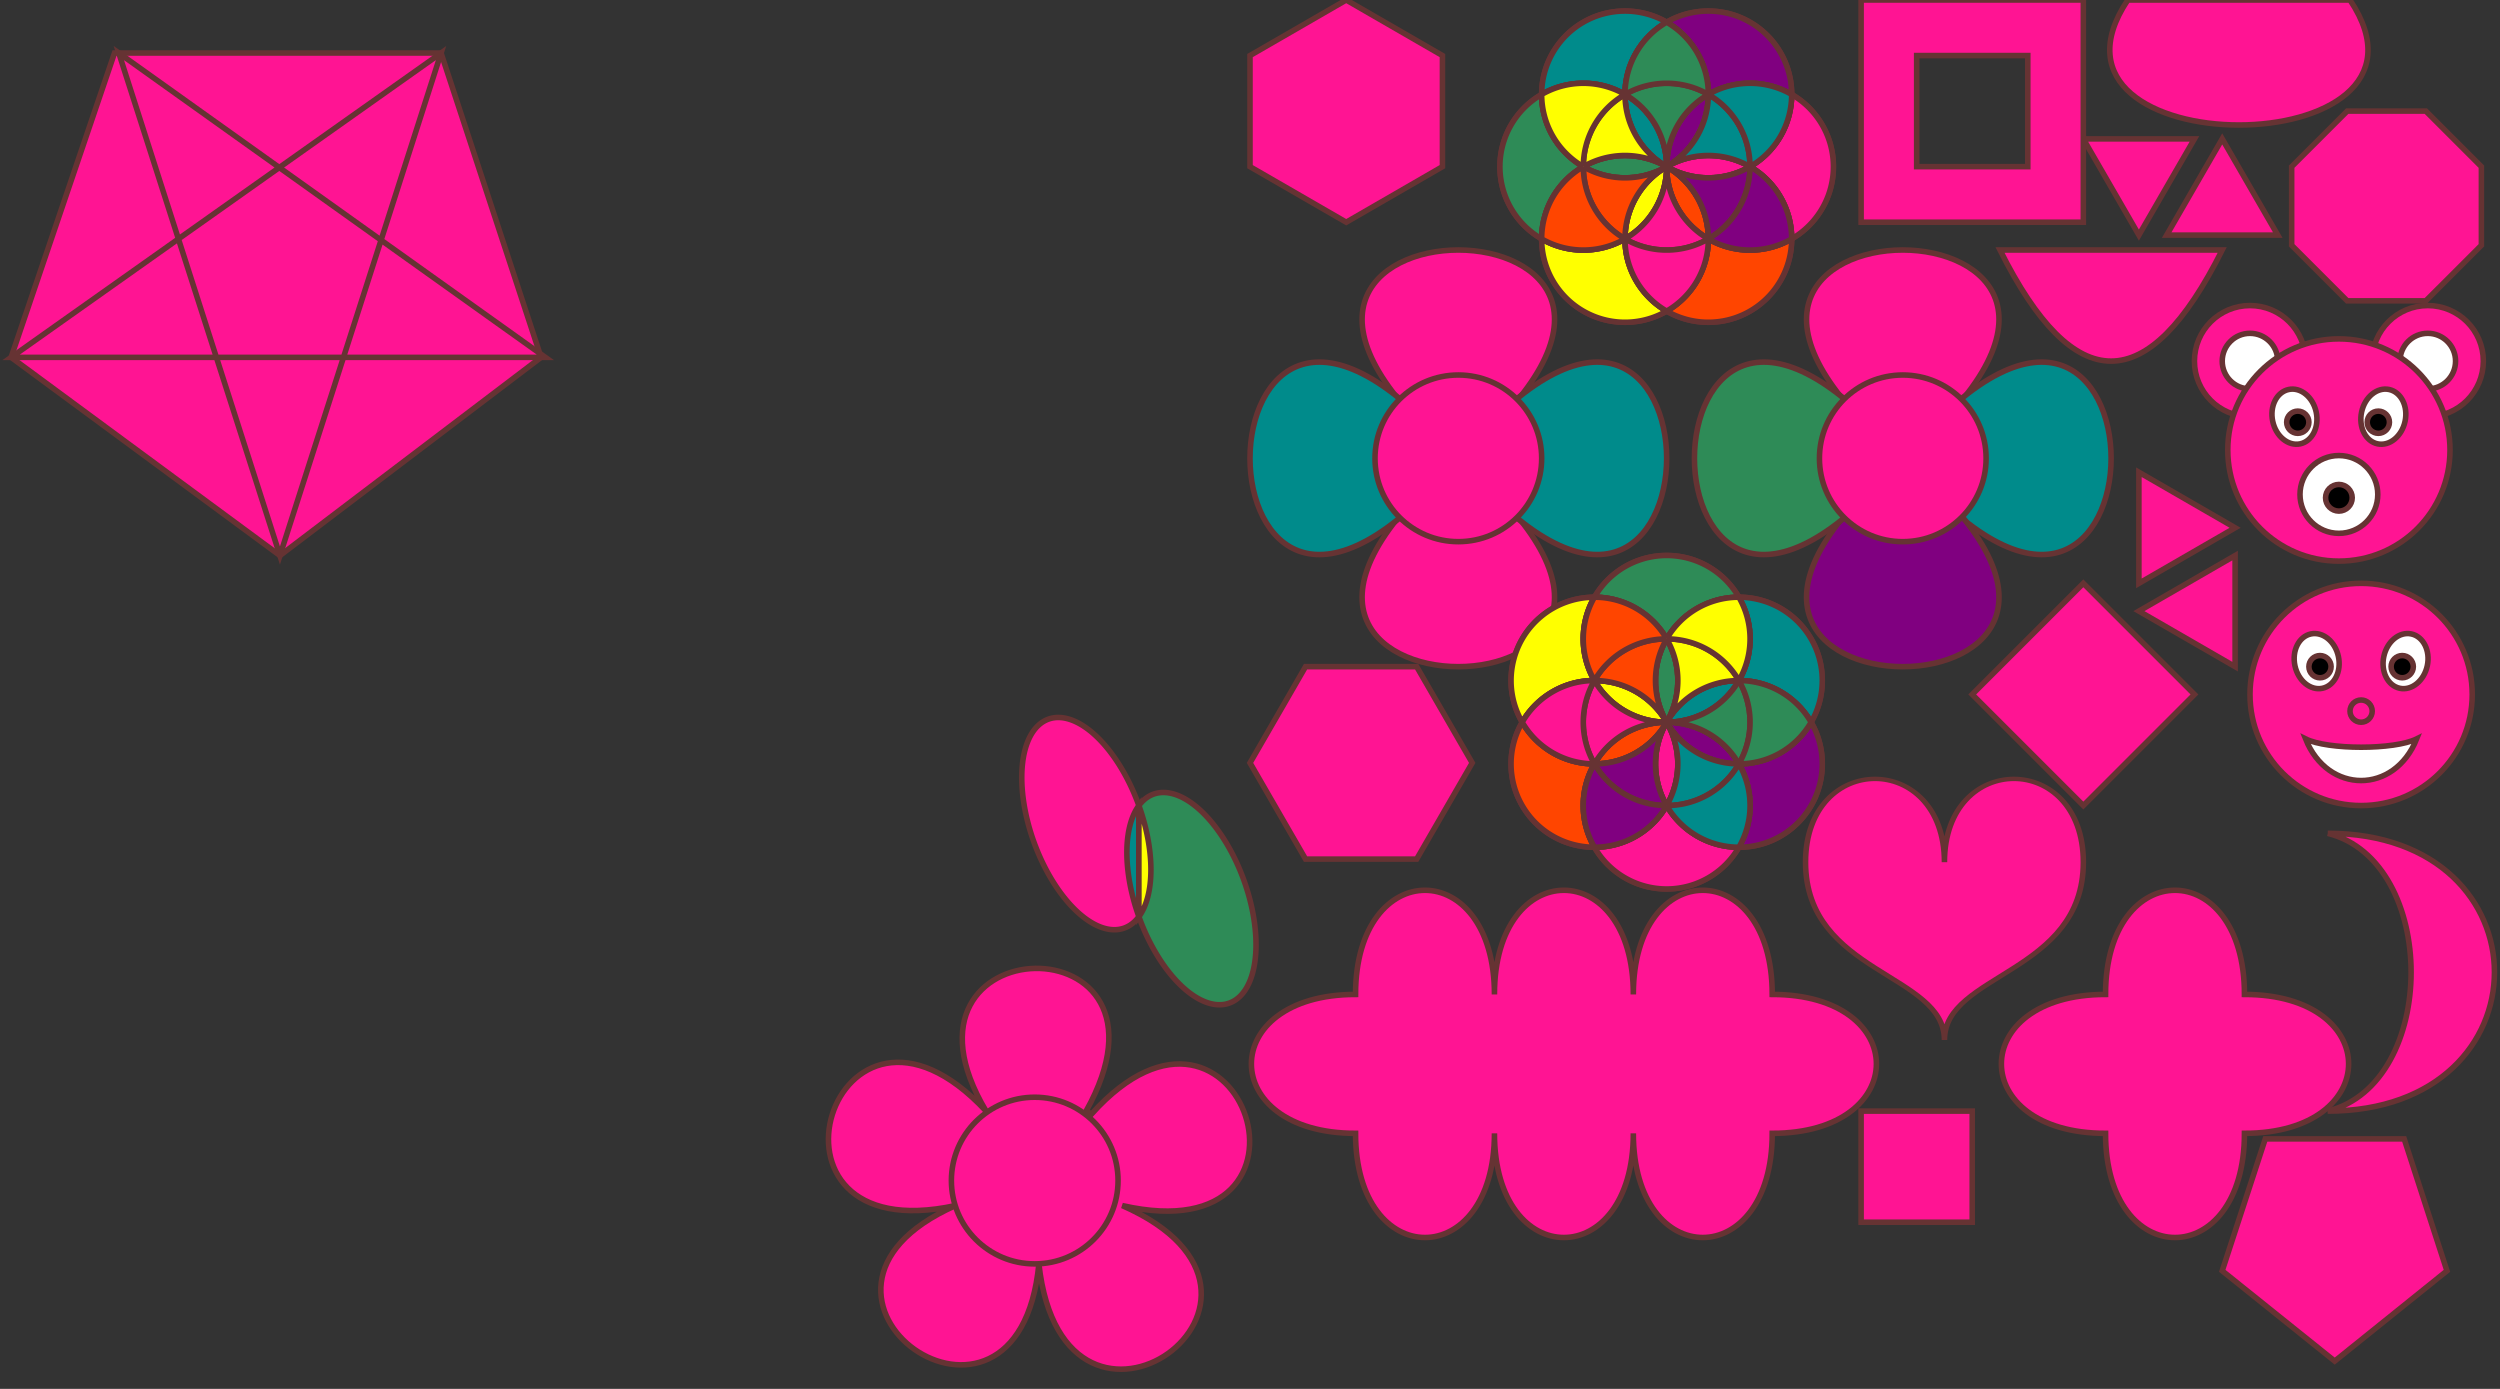 <?xml version='1.0' encoding='utf-8'?>
<?xml-stylesheet type='text/css' href='../../site-dp/library-css/svg.css'?>
<svg version='1.1' width='900' height='500' xmlns='http://www.w3.org/2000/svg' xmlns:xlink='http://www.w3.org/1999/xlink' class='grid'>
	<rect width="100%" height="100%" style="fill:#333333;stroke:none;opacity:1;fill-opacity:1"/>
	<title>mes formes</title>
<style type='text/css'><![CDATA[
	/* défaut */
	* {
		fill: deeppink;
		stroke: #633;
		stroke-width: 2px;
	}
	old {
		transform-origin: center;
	}
	/* fleurs */
	.petal { fill: darkcyan; }
	.petal-bis { fill: purple; }
	.petal-ter { fill: seagreen; }
	polygon { fill: deeppink; }
	g { stroke: maroon; }
	/* les rosaces */
	.b { fill: orangered; }
	.c { fill: yellow; }
	.d { fill: seagreen; }
	.e { fill: darkcyan; }
	.f { fill: purple; }
	/* nounours */
	.oeil { fill: white; }
	.pupille { fill: black; }
]]></style><defs>
	<info name='root(2)' value='1.414'/>
	<info name='root(3)' value='1.732'/>
	<pattern id='motif-va' x='0' y='0' width='16' height='20' patternUnits='userSpaceOnUse'>
		<path class='wood' d='m3,-10 c -5,3 -5,25 10,25 c 5,-3 5,-25 -10,-25 z'/>
		<path class='wood' d='m3,10 c -5,3 -5,25 10,25 c 5,-3 5,-25 -10,-25 z'/>
	</pattern>
	<pattern id='motif-vb' x='0' y='0' width='1' height='0.05' patternUnits='objectBoundingBox'>
		<!-- créer un rectangle de la même largeur que le motif -->
		<path d='m3,-7.5 c -5,2.5 -5,17.5 10,20 c 5,-2.5 5,-17.5 -10,-20 z'/>
		<path d='m3,7.5 c -5,2.5 -5,17.5 10,20 c 5,-2.5 5,-17.5 -10,-20 z'/>
	</pattern>
</defs>
	<g id='nounours' transform='translate(790,110)'>
		<circle r='20' cx='20' cy='20' id='oreille-ext-gh'/>
		<circle r='10' cx='20' cy='20' class='oeil' id='oreille-int-gh'/>
		<circle r='20' cx='84' cy='20' id='oreille-ext-dt'/>
		<circle r='10' cx='84' cy='20' class='oeil' id='oreille-int-dt'/>
		<circle r='40' cx='52' cy='52' id='tete'/>
		<circle r='14' cx='52' cy='68' class='oeil' id='museau'/>
		<circle r='4.8' cx='52' cy='69.2' class='pupille' id='truffe'/>
		<ellipse rx='8' ry='10' cx='68' cy='40' transform='rotate(12,68,40)' class='oeil' id='oeil-dt'/>
		<circle r='4' cx='66.2' cy='42' class='pupille' id='pupille-dt'/>
		<ellipse rx='8' ry='10' cx='36' cy='40' transform='rotate(-12,36,40)' class='oeil' id='oeil-gh'/>
		<circle r='4' cx='37.2' cy='42' class='pupille' id='pupille-gh'/>
	</g>
	<g id='smiley' transform='translate(810,210)'>
		<circle r='40' cx='40' cy='40' id='tete'/>
		<ellipse rx='8' ry='10' cx='56' cy='28' transform='rotate(12,56,28)' class='oeil' id='oeil-dt'/>
		<circle r='4' cx='54.8' cy='30' class='pupille' id='pupille-dt'/>
		<ellipse rx='8' ry='10' cx='24' cy='28' transform='rotate(-12,24,28)' class='oeil' id='oeil-gh'/>
		<circle r='4' cx='25.2' cy='30' class='pupille' id='pupille-gh'/>
		<circle r='4' cx='40' cy='46' id='nez'/>
		<path d='M20,56 c 8,20 32,20 40,0 c -8,4 -32,4 -40,0 z' id='bouche' class='oeil'/>
	</g>
	<g id='flower-square-2p' transform='translate(450,90)'>
		<path d='m 75,75 c 120,-100 -120,-100 0,0 c 120,100 -120,100 0,0'/>
		<path d='m 75,75 c 100,-120 100,120 0,0 c -100,-120 -100,120 0,0' class='petal'/>
		<circle r='30' cx='75' cy='75'/>
	</g>
	<g id='flower-square-4p' transform='translate(610,90)'>
		<path d='m 75,75 c 120,-100 -120,-100 0,0'/>
		<path d='m 75,75 c 100,-120 100,120 0,0' class='petal'/>
		<path d='m 75,75 c 120,100 -120,100 0,0' class='petal-bis'/>
		<path d='m 75,75 c -100,-120 -100,120 0,0' class='petal-ter'/>
		<circle r='30' cx='75' cy='75'/>
	</g>
	<g id='flower-five' transform='translate(300,350)'>
		<path id='petales' d='m 93,51 c 54,-60 90,51 11,33 75,33 -21,102 -30,21 -7.5,78 -102,11 -30,-21 -78,17 -44,-93 11,-34 -40,-67 75,-70 36,0 z'/>
		<circle r='30' cx='72.5' cy='75'/>
	</g>
	<g id='rosace' transform='translate(600,60)'>
		<circle class='fond a' r='30' cx='30'	cy='0'/>
		<circle class='fond b' r='30' cx='15'	cy='26'/>
		<circle class='fond c' r='30' cx='-15'	cy='26'/>
		<circle class='fond d' r='30' cx='-30'	cy='0'/>
		<circle class='fond e' r='30' cx='-15'	cy='-26'/>
		<circle class='fond f' r='30' cx='15'	cy='-26'/>
		<circle class='cent a' r='30' cx='0'	cy='0'/>
		<path class='devt a' d='m 0,0		a 30,30 0 0,0 30,0		a 30,30 0 0,0 -30,0'/>
		<path class='devt b' d='m 0,0		a 30,30 0 0,0 15,26		a 30,30 0 0,0 -15,-26'/>
		<path class='devt c' d='m 0,0		a 30,30 0 0,0 -15,26	a 30,30 0 0,0 15,-26'/>
		<path class='devt d' d='m 0,0		a 30,30 0 0,0 -30,0		a 30,30 0 0,0 30,0'/>
		<path class='devt e' d='m 0,0		a 30,30 0 0,0 -15,-26	a 30,30 0 0,0 15,26'/>
		<path class='devt f' d='m 0,0		a 30,30 0 0,0 15,-26	a 30,30 0 0,0 -15,26'/>
		<path class='extr a' d='m 45,26		a 30,30 0 0,0 0,-52		a 30,30 0 0,1 -15,26	a 30,30 0 0,1 15,26'/>
		<path class='extr b' d='m 0,52		a 30,30 0 0,0 45,-26	a 30,30 0 0,1 -30,0		a 30,30 0 0,1 -15,26'/>
		<path class='extr c' d='m 0,52		a 30,30 0 0,1 -45,-26	a 30,30 0 0,0 30,0		a 30,30 0 0,0 15,26'/>
		<path class='extr d' d='m -45,26	a 30,30 0 0,1 0,-52		a 30,30 0 0,0 15,26		a 30,30 0 0,0 -15,26'/>
		<path class='extr e' d='m 0,-52		a 30,30 0 0,0 -45,26	a 30,30 0 0,1 30,0		a 30,30 0 0,1 15,-26'/>
		<path class='extr f' d='m 0,-52		a 30,30 0 0,1 45,26		a 30,30 0 0,0 -30,0		a 30,30 0 0,0 -15,-26'/>
		<path class='mili a' d='m 0,0		a 30,30 0 0,0 15,26		a 30,30 0 0,1 -15,26	a 30,30 0 0,1 -15,-26	a 30,30 0 0,0 15,-26'/>
		<path class='mili b' d='m 0,0		a 30,30 0 0,1 -30,0		a 30,30 0 0,0 -15,26	a 30,30 0 0,0 30,0		a 30,30 0 0,1 15,-26'/>
		<path class='mili c' d='m 0,0		a 30,30 0 0,0 -30,0		a 30,30 0 0,1 -15,-26	a 30,30 0 0,1 30,0		a 30,30 0 0,0 15,26'/>
		<path class='mili d' d='m 0,0		a 30,30 0 0,1 15,-26	a 30,30 0 0,0 -15,-26	a 30,30 0 0,0 -15,26	a 30,30 0 0,1 15,26'/>
		<path class='mili e' d='m 0,0		a 30,30 0 0,1 30,0		a 30,30 0 0,0 15,-26	a 30,30 0 0,0 -30,0		a 30,30 0 0,1 -15,26'/>
		<path class='mili f' d='m 0,0		a 30,30 0 0,0 30,0		a 30,30 0 0,1 15,26		a 30,30 0 0,1 -30,0		a 30,30 0 0,0 -15,-26'/>
		<path class='milic a' d='m 0,0		a 30,30 0 0,0 15,26		a 30,30 0 0,1 -30,0		a 30,30 0 0,0 15,-26'/>
		<path class='milic b' d='m 0,0		a 30,30 0 0,1 -30,0		a 30,30 0 0,0 15,26		a 30,30 0 0,1 15,-26'/>
		<path class='milic c' d='m 0,0		a 30,30 0 0,0 -30,0		a 30,30 0 0,1 15,-26	a 30,30 0 0,0 15,26'/>
		<path class='milic d' d='m 0,0		a 30,30 0 0,1 15,-26	a 30,30 0 0,0 -30,0		a 30,30 0 0,1 15,26'/>
		<path class='milic e' d='m 0,0		a 30,30 0 0,1 30,0		a 30,30 0 0,0 -15,-26	a 30,30 0 0,1 -15,26'/>
		<path class='milic f' d='m 0,0		a 30,30 0 0,0 30,0		a 30,30 0 0,1 -15,26	a 30,30 0 0,0 -15,-26'/>
		<path class='milip a' d='m 0,52		a 30,30 0 0,0 15,-26	a 30,30 0 0,1 -30,0		a 30,30 0 0,0 15,26'/>
		<path class='milip b' d='m -30,0	a 30,30 0 0,0 15,26		a 30,30 0 0,1 -30,0		a 30,30 0 0,1 15,-26'/>
		<path class='milip c' d='m -30,0	a 30,30 0 0,1 15,-26	a 30,30 0 0,0 -30,0		a 30,30 0 0,0 15,26'/>
		<path class='milip d' d='m 0,-52	a 30,30 0 0,1 15,26		a 30,30 0 0,0 -30,0		a 30,30 0 0,1 15,-26'/>
		<path class='milip e' d='m 30,0		a 30,30 0 0,0 15,-26	a 30,30 0 0,0 -30,0		a 30,30 0 0,1 15,26'/>
		<path class='milip f' d='m 30,0		a 30,30 0 0,1 15,26		a 30,30 0 0,1 -30,0		a 30,30 0 0,0 15,-26'/>
	</g>
	<use id='rosace-verticale' xlink:href='#rosace' transform='rotate(90,600,60)' x='200'/>
	<polygon id='hexagon-verticlal' points='0,20 0,60 34.64,80 69.28,60 69.28,20 34.64,0' transform='translate(450,0)'/>
	<polygon id='hexagon-horizontal' points='20,0 60,0 80,34.64 60,69.28 20,69.28 0,34.64' transform='translate(450,240)'/>
	<polygon id='trisocele-haut' points='0,0 40,0 20,34.64' transform='translate(750,50)'/>
	<polygon id='trisocele-bas' points='0,34.64 40,34.64 20,0' transform='translate(780,50)'/>
	<polygon id='trisocele-droit' points='0,0 0,40 34.64,20' transform='translate(770,170)'/>
	<polygon id='trisocele-gauche' points='34.64,0 34.64,40 0,20' transform='translate(770,200)'/>
	<polygon id='octogon' points='20,0 48.3,0 68.3,20 68.3,48.3 48.3,68.3 20,68.3 0,48.3 0,20' transform='translate(825,40)'/>
	<polygon id='pentagon' points='0,47.5 15.5,0 65.5,0 80.9,47.5 40.5,80' transform='translate(800,410)'/>
	<path id='pentagon-path' d='m 4,128.648 l 37.221,-109.549 l 117.557,0 l 36,109.549 l -94,71.352 z'/>
	<path id='pentagram-path' d='m 4,128.648 l 154.778,-109.549 l -58,180.901 l -58,-180.901 l 153.557,109.549 z'/>

	<path id='heart' d='m0,38 c 0,50 50,50 50,80 c 0,-30 50,-30 50,-80 c 0,-50 -50,-50 -50,0 c 0,-50 -50,-50 -50,0 z' transform='scale(1,0.8) translate(650,350)'/>
	<path id='cloud-cross' d='M 38,88 c 0,50 50,50 50,0 c 50,0 50,-50 0,-50 c 0,-50 -50,-50 -50,0 c -50,0 -50,50 0,50 z' transform='translate(720,320)'/>
	<path id='cloud' d='M 38,88 c 0,50 50,50 50,0 c 0,50 50,50 50,0 c 0,50 50,50 50,0 c 50,0 50,-50 0,-50 c 0,-50 -50,-50 -50,0 c 0,-50 -50,-50 -50,0 c 0,-50 -50,-50 -50,0 c -50,0 -50,50 0,50 z' transform='translate(450,320)'/>

	<path id='path-line-simple' d='m0,0 h40 v40 h-40 z' transform='translate(670,400)'/>
	<path id='path-line-coord' d='m40,0 l40,40 l-40,40 l-40,-40 z' transform='translate(710,210)'/>
	<path id='path-curve-quadratic' d='m0,0 q 40,80 80,0 z' transform='translate(720,90)'/>
	<path id='path-curve-bezier' d='m6,0 c -40,60 120,60 80,0 z' transform='translate(760,0)'/>
	<path id='path-hole' fill-rule='evenodd' d='m220,0 h80 v80 h-80 z m20,20 h40 v40 h-40 z' transform='translate(450,0)'/>
	<path id='moon' d='m 0,0 c 80,0 80,100 0,100 c 40,-10 40,-90 0,-100' transform='translate(838,300)'/>
	<g class='path-arc' transform='translate(360,250)'>
		<path d='m 50,40 a 20,40 -20 1,0 0,40 z'/>
		<path d='m 50,40 a 20,40 -20 1,1 0,40 z' class='d'/>
		<path d='m 50,40 a 20,40 -20 0,0 0,40 z' class='e'/>
		<path d='m 50,40 a 20,40 -20 0,1 0,40 z' class='c'/>
	</g>

</svg>